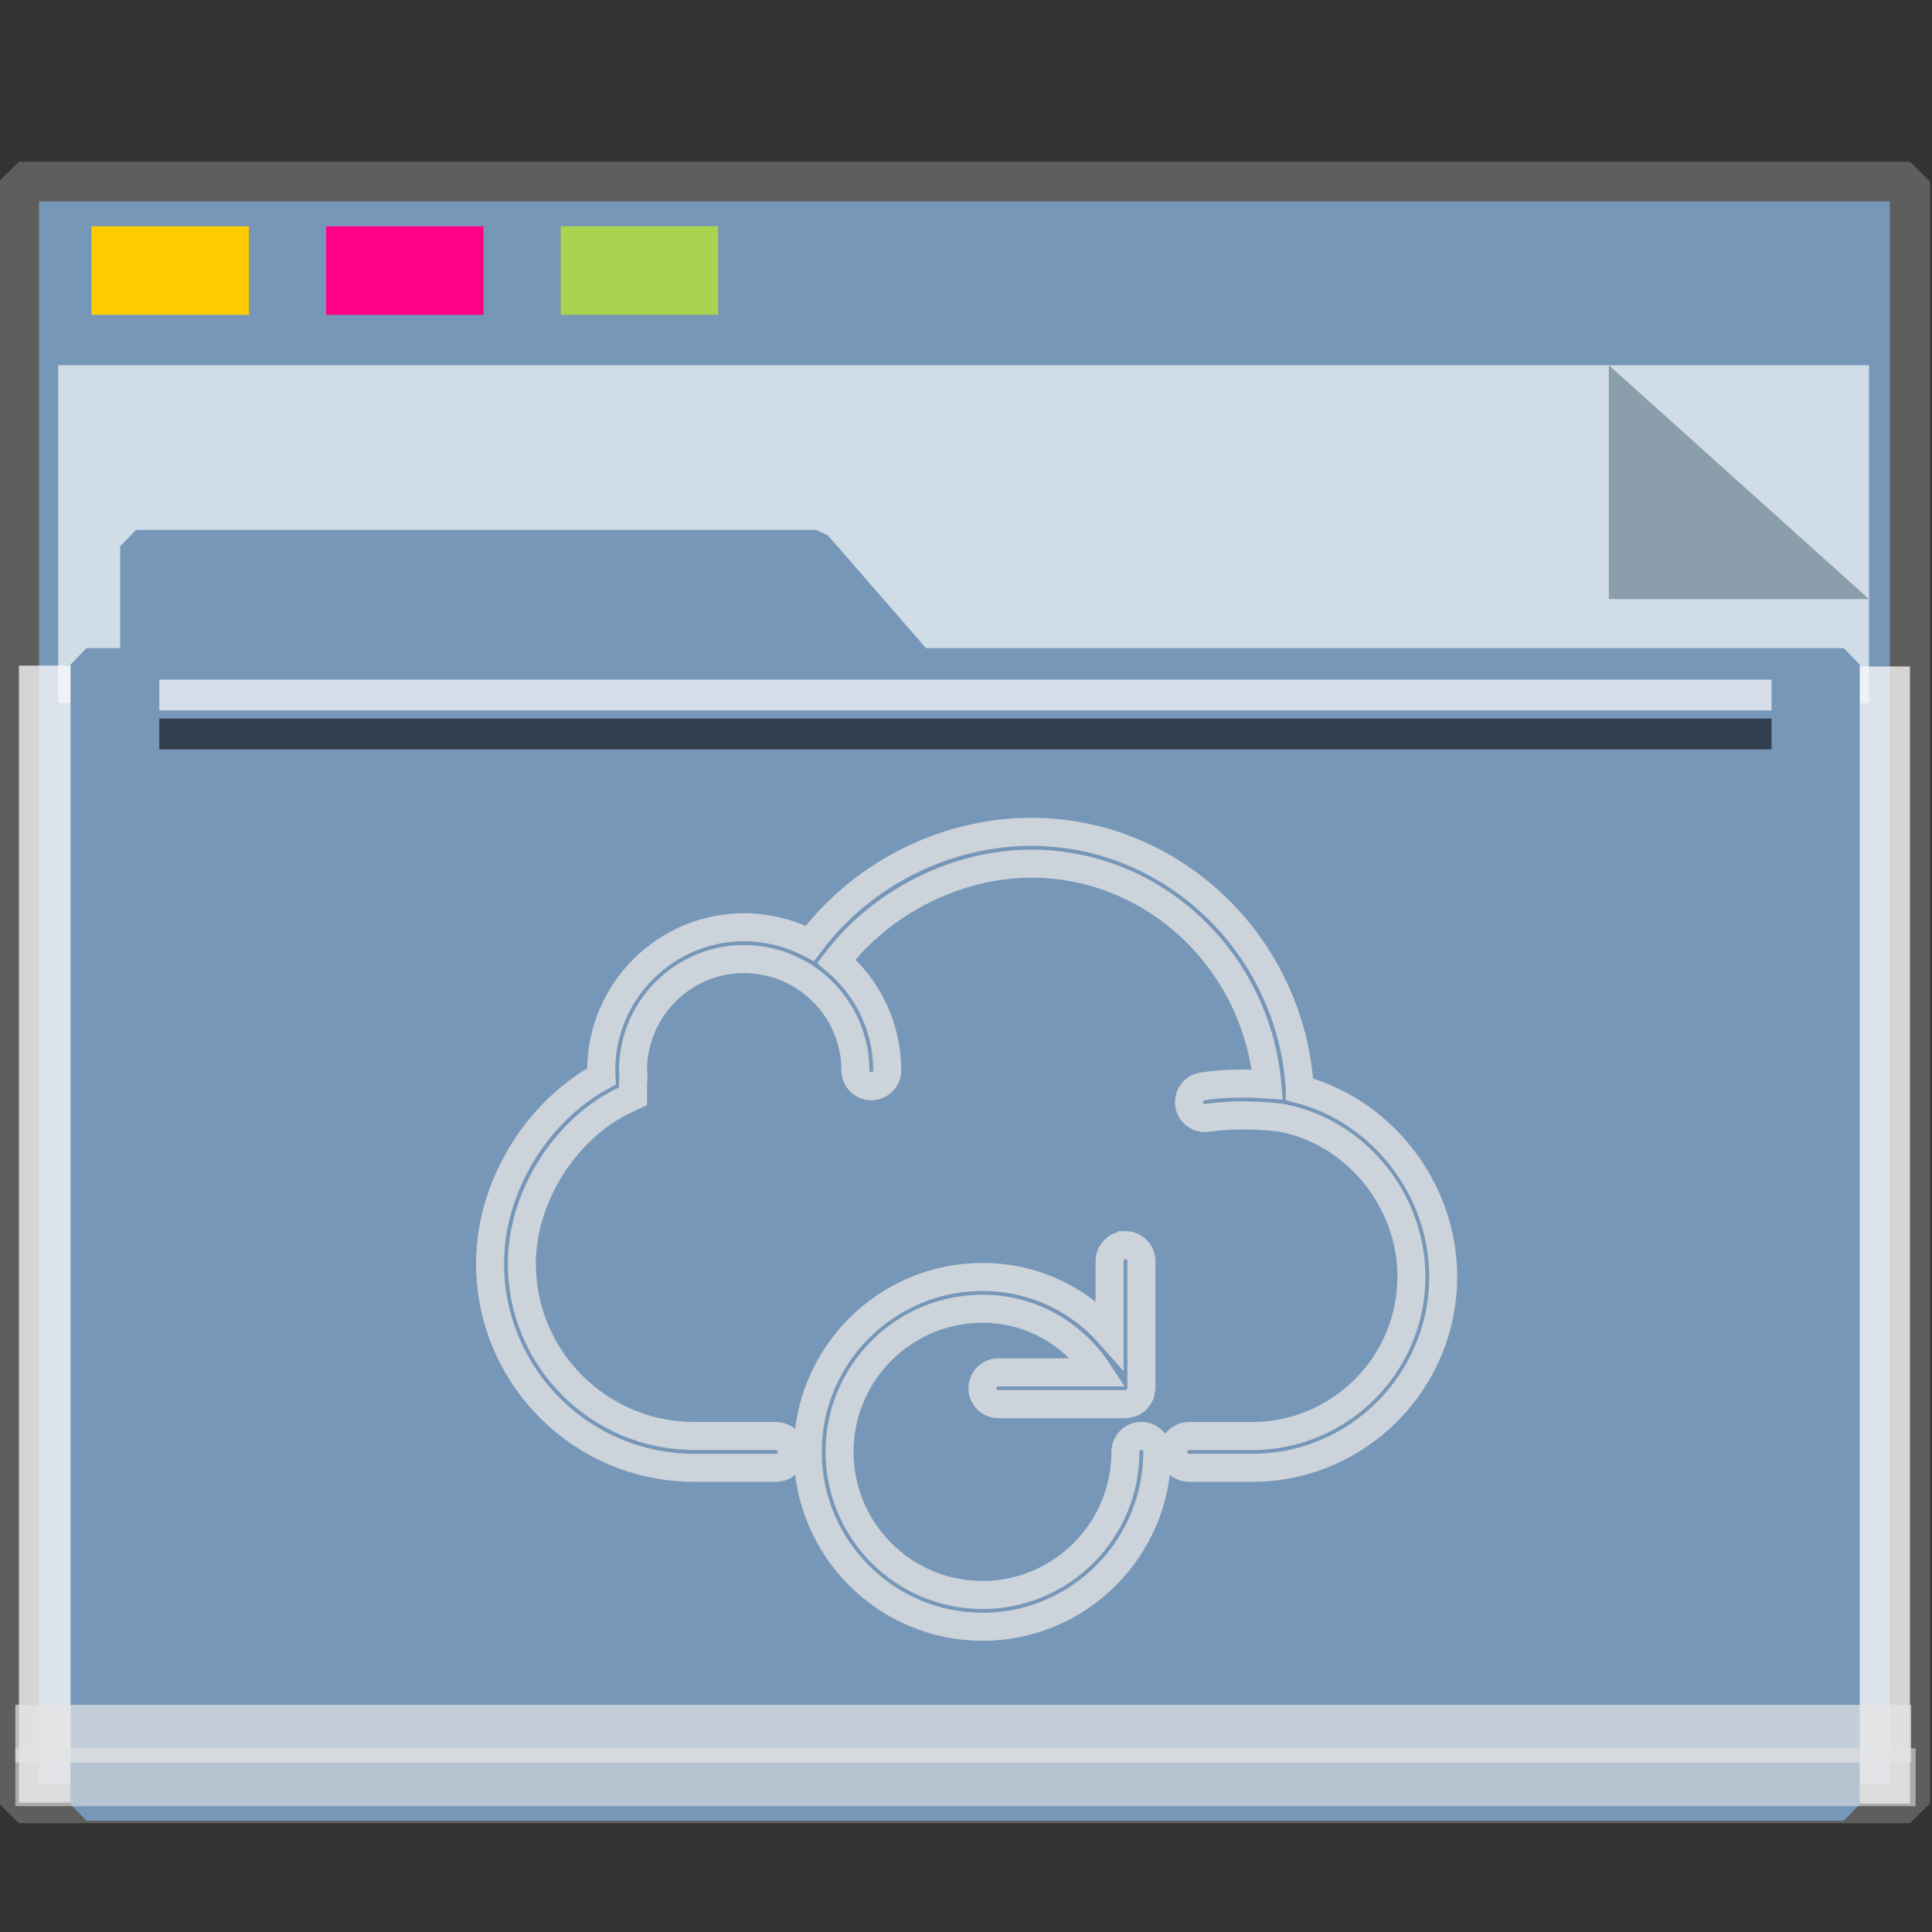 <?xml version="1.0" encoding="UTF-8" standalone="no"?>
<svg
   xmlns:dc="http://purl.org/dc/elements/1.1/"
   xmlns:cc="http://creativecommons.org/ns#"
   xmlns:rdf="http://www.w3.org/1999/02/22-rdf-syntax-ns#"
   xmlns:svg="http://www.w3.org/2000/svg"
   xmlns="http://www.w3.org/2000/svg"
   xmlns:sodipodi="http://sodipodi.sourceforge.net/DTD/sodipodi-0.dtd"
   xmlns:inkscape="http://www.inkscape.org/namespaces/inkscape"
   width="64px"
   height="64px"
   viewBox="0 0 64 64"
   version="1.1"
   id="SVGRoot"
   sodipodi:docname="folder-cloud.svg"
   inkscape:version="1.0beta2 (2b71d25d45, 2019-12-03)">
  <rect x="0" y="0" width="64" height="64" fill="#333333" stroke="none"/>
  <sodipodi:namedview
     id="base"
     pagecolor="#E5E5E5"
     bordercolor="#666666"
     borderopacity="1.0"
     inkscape:pageopacity="0.0"
     inkscape:pageshadow="2"
     inkscape:zoom="21.497688"
     inkscape:cx="32"
     inkscape:cy="43.163991"
     inkscape:document-units="px"
     inkscape:current-layer="cloud1"
     showgrid="false"
     inkscape:showpageshadow="false"
     inkscape:pagecheckerboard="false"
     units="px"
     inkscape:window-width="1920"
     inkscape:window-height="1027"
     inkscape:window-x="0"
     inkscape:window-y="21"
     inkscape:window-maximized="1"
     inkscape:lockguides="true"
     inkscape:grid-bbox="true"
     inkscape:snap-object-midpoints="true"
     inkscape:snap-page="true"
     inkscape:snap-grids="false"
     inkscape:snap-to-guides="false"
     inkscape:snap-global="false"
     inkscape:document-rotation="0" />
  <defs
     id="defs2" />
  <g
     id="layer1"
     inkscape:groupmode="layer"
     inkscape:label="Layer 1">
    <g
       id="g938"
       transform="matrix(0.984,0,0,0.963,-3.199,-18.562)">
      <g
         id="g1521"
         transform="matrix(0.995,0,0,1,0.645,-1.038)">
        <g
           id="g852">
          <rect
             y="26.559"
             x="3.26"
             height="55.79"
             width="63.981"
             id="rect817"
             style="opacity:1;fill:#7797B8;fill-opacity:1;fill-rule:nonzero;stroke:#5f5e5c;stroke-width:1.361;stroke-linecap:square;stroke-linejoin:bevel;stroke-miterlimit:4;stroke-dasharray:none;stroke-opacity:1;paint-order:markers stroke fill" />
          <rect
             transform="rotate(90)"
             style="opacity:1;fill:#fefbfb;fill-opacity:0.755;fill-rule:nonzero;stroke:none;stroke-width:0.069;stroke-linecap:square;stroke-linejoin:bevel;stroke-miterlimit:4;stroke-dasharray:none;stroke-opacity:0.796;paint-order:markers stroke fill"
             id="rect1500"
             width="39.113"
             height="1.928"
             x="43.239"
             y="-67.24" />
          <rect
             y="-5.875"
             x="43.209"
             height="2.615"
             width="39.113"
             id="rect1498"
             style="opacity:1;fill:#fefbfb;fill-opacity:0.755;fill-rule:nonzero;stroke:none;stroke-width:0.081;stroke-linecap:square;stroke-linejoin:bevel;stroke-miterlimit:4;stroke-dasharray:none;stroke-opacity:0.796;paint-order:markers stroke fill"
             transform="rotate(90)" />
          <g
             style="opacity:0.693"
             transform="matrix(0.267,0,0,0.377,-8.229,12.423)"
             id="g851">
            <path
               inkscape:connector-curvature="0"
               style="opacity:1;fill:#f8fafa;fill-opacity:1;fill-rule:nonzero;stroke:none;stroke-width:0.67;stroke-linecap:square;stroke-linejoin:bevel;stroke-miterlimit:4;stroke-dasharray:none;stroke-opacity:0.796;paint-order:markers stroke fill"
               d="M 47.996,54.25 H 277.469 V 85.091 H 47.996 Z"
               id="rect831" />
            <path
               style="opacity:1;fill:#93a2a5;fill-opacity:1;fill-rule:nonzero;stroke:none;stroke-width:0.211;stroke-linecap:square;stroke-linejoin:bevel;stroke-miterlimit:4;stroke-dasharray:none;stroke-opacity:0.796;paint-order:markers stroke fill"
               d="M 277.469,75.592 244.5,54.25 v 21.342 z"
               id="path1496"
               inkscape:connector-curvature="0"
               sodipodi:nodetypes="cccc" />
          </g>
          <g
             id="g1484"
             style="fill:#7797B8;fill-opacity:1;stroke:#7797B8;stroke-width:1.162;stroke-miterlimit:4;stroke-dasharray:none;stroke-opacity:1"
             transform="matrix(0.929,0,0,0.974,2.527,4.016)">
            <path
               sodipodi:nodetypes="cccccccccc"
               id="rect821"
               style="opacity:1;fill:#7797B8;fill-opacity:1;fill-rule:nonzero;stroke:#7797B8;stroke-width:1.162;stroke-linecap:square;stroke-linejoin:bevel;stroke-miterlimit:4;stroke-dasharray:none;stroke-opacity:1;paint-order:markers stroke fill"
               d="m 5.056,36.026 h 24.762 l 3.746,4.178 H 5.056 Z M 3.25,40.204 h 64 v 40.251 h -64 z"
               inkscape:connector-curvature="0" />
          </g>
          <rect
             style="opacity:1;fill:#ffcc00;fill-opacity:0.993;fill-rule:nonzero;stroke:none;stroke-width:0.477;stroke-linecap:square;stroke-linejoin:bevel;stroke-miterlimit:4;stroke-dasharray:none;stroke-opacity:1;paint-order:markers stroke fill"
             id="rect825"
             width="5.326"
             height="3.046"
             x="5.715"
             y="28.097" />
          <rect
             y="28.097"
             x="13.653"
             height="3.046"
             width="5.326"
             id="rect827"
             style="opacity:1;fill:#ff0084;fill-opacity:0.993;fill-rule:nonzero;stroke:none;stroke-width:0.477;stroke-linecap:square;stroke-linejoin:bevel;stroke-miterlimit:4;stroke-dasharray:none;stroke-opacity:1;paint-order:markers stroke fill" />
          <rect
             style="opacity:1;fill:#aad450;fill-opacity:0.993;fill-rule:nonzero;stroke:none;stroke-width:0.477;stroke-linecap:square;stroke-linejoin:bevel;stroke-miterlimit:4;stroke-dasharray:none;stroke-opacity:1;paint-order:markers stroke fill"
             id="rect829"
             width="5.326"
             height="3.046"
             x="21.591"
             y="28.097" />
          <rect
             style="opacity:0.704;fill:#E5E5E5;fill-opacity:0.997;fill-rule:nonzero;stroke:none;stroke-width:0.09;stroke-linecap:square;stroke-linejoin:bevel;stroke-miterlimit:4;stroke-dasharray:none;stroke-opacity:0.796;paint-order:markers stroke fill"
             id="rect855"
             width="64.144"
             height="1.987"
             x="3.138"
             y="78.957" />
          <rect
             y="80.456"
             x="3.138"
             height="1.987"
             width="64.293"
             id="rect853"
             style="opacity:0.597;fill:#E5E5E5;fill-opacity:0.969;fill-rule:nonzero;stroke:none;stroke-width:0.09;stroke-linecap:square;stroke-linejoin:bevel;stroke-miterlimit:4;stroke-dasharray:none;stroke-opacity:0.796;paint-order:markers stroke fill" />
          <rect
             style="opacity:0.704;fill:#fcfdff;fill-opacity:1;fill-rule:nonzero;stroke:none;stroke-width:0.061;stroke-linecap:square;stroke-linejoin:bevel;stroke-miterlimit:4;stroke-dasharray:none;stroke-opacity:0.796;paint-order:markers stroke fill"
             id="rect1504"
             width="54.548"
             height="1.06"
             x="8.01"
             y="43.692" />
          <rect
             y="45.031"
             x="8.01"
             height="1.06"
             width="54.548"
             id="rect1523"
             style="opacity:0.597;fill:#000207;fill-opacity:1;fill-rule:nonzero;stroke:none;stroke-width:0.061;stroke-linecap:square;stroke-linejoin:bevel;stroke-miterlimit:4;stroke-dasharray:none;stroke-opacity:0.796;paint-order:markers stroke fill" />
          <g
             transform="matrix(0.854,0,0,0.869,-214.475,-427.415)"
             id="cloud1"
             style="fill:none;stroke:#fefefe;stroke-opacity:0.839;stroke-width:1.239;stroke-miterlimit:4;stroke-dasharray:none">
            <path
               inkscape:connector-curvature="0"
               style="fill:none;fill-opacity:1;stroke:#E5E5E5;stroke-width:1.11;stroke-miterlimit:4;stroke-dasharray:none;stroke-opacity:0.778"
               d="m 295.073,548.149 c -3.417,0 -6.726,1.677 -8.776,4.412 -0.047,-0.025 -0.097,-0.041 -0.145,-0.065 -0.123,-0.06 -0.248,-0.117 -0.376,-0.168 -0.074,-0.03 -0.15,-0.056 -0.226,-0.082 -0.124,-0.043 -0.248,-0.083 -0.376,-0.117 -0.075,-0.02 -0.151,-0.04 -0.228,-0.058 -0.138,-0.032 -0.28,-0.056 -0.422,-0.077 -0.066,-0.01 -0.131,-0.022 -0.198,-0.03 -0.208,-0.024 -0.419,-0.038 -0.633,-0.038 -3.123,0 -5.665,2.541 -5.665,5.665 0,0.081 0.007,0.16 0.011,0.24 -2.618,1.427 -4.415,4.417 -4.415,7.409 0,4.458 3.625,8.085 8.083,8.085 h 3.244 c 0.347,0 0.63,-0.282 0.63,-0.63 0,-0.348 -0.283,-0.63 -0.63,-0.63 h -3.244 c -3.764,0 -6.825,-3.061 -6.825,-6.825 0,-2.614 1.702,-5.329 4.048,-6.454 l 0.357,-0.17 v -0.397 c 0,-0.077 0.007,-0.155 0.011,-0.234 l 0.006,-0.11 -0.008,-0.126 c -0.004,-0.052 -0.008,-0.105 -0.008,-0.158 0,-2.429 1.975,-4.406 4.405,-4.406 0.194,0 0.387,0.017 0.577,0.042 0.049,0.007 0.098,0.015 0.147,0.023 0.168,0.028 0.334,0.065 0.497,0.112 0.022,0.007 0.044,0.009 0.067,0.016 0.179,0.055 0.354,0.126 0.525,0.203 0.044,0.02 0.088,0.042 0.131,0.063 0.152,0.075 0.299,0.157 0.443,0.25 1.212,0.786 2.018,2.149 2.018,3.698 0,0.348 0.283,0.628 0.63,0.628 0.347,0 0.63,-0.28 0.63,-0.628 0,-1.733 -0.784,-3.285 -2.014,-4.324 1.804,-2.36 4.776,-3.857 7.731,-3.857 4.874,0 8.922,3.861 9.343,8.739 -0.643,-0.045 -1.606,-0.07 -2.569,0.077 -0.344,0.052 -0.579,0.374 -0.527,0.718 0.047,0.312 0.315,0.535 0.621,0.535 0.032,0 0.062,-0.003 0.095,-0.007 1.4,-0.211 2.86,-0.014 2.949,-0.002 2.93,0.558 5.14,3.256 5.14,6.284 0,3.48 -2.833,6.312 -6.312,6.312 h -2.499 c -0.347,0 -0.63,0.28 -0.63,0.628 0,0.348 0.283,0.63 0.63,0.63 h 2.499 c 4.174,0 7.57,-3.397 7.57,-7.57 0,-3.455 -2.409,-6.551 -5.68,-7.411 v -0.002 c -0.332,-5.664 -5.002,-10.192 -10.631,-10.192 z m 3.724,16.364 c -0.347,0 -0.628,0.28 -0.628,0.628 v 2.896 c -1.268,-1.43 -3.061,-2.266 -5.035,-2.266 -3.817,0 -6.923,3.106 -6.923,6.923 0,3.817 3.106,6.923 6.923,6.923 3.817,0 6.923,-3.106 6.923,-6.923 0,-0.348 -0.283,-0.63 -0.63,-0.63 -0.347,0 -0.63,0.282 -0.63,0.63 0,3.123 -2.542,5.665 -5.665,5.665 -3.123,0 -5.663,-2.541 -5.663,-5.665 0,-3.123 2.54,-5.665 5.663,-5.665 1.888,0 3.574,0.949 4.602,2.518 h -3.972 c -0.347,0 -0.63,0.28 -0.63,0.628 0,0.348 0.283,0.63 0.63,0.63 h 5.035 c 9e-4,0 0.002,0 0.004,0 0.044,0 0.089,-0.017 0.133,-0.026 0.038,-0.009 0.079,-0.009 0.114,-0.025 9e-4,-6.4e-4 0.003,-9.4e-4 0.004,-0.002 0.021,-0.009 0.035,-0.027 0.054,-0.038 0.051,-0.029 0.103,-0.058 0.143,-0.1 0.028,-0.029 0.043,-0.065 0.065,-0.098 0.023,-0.035 0.051,-0.064 0.067,-0.103 0.021,-0.053 0.026,-0.111 0.033,-0.168 0.003,-0.025 0.014,-0.045 0.014,-0.07 v -0.007 -5.028 c 0,-0.348 -0.283,-0.628 -0.63,-0.628 z"
               id="path1752" />
          </g>
        </g>
      </g>
    </g>
  </g>
</svg>
